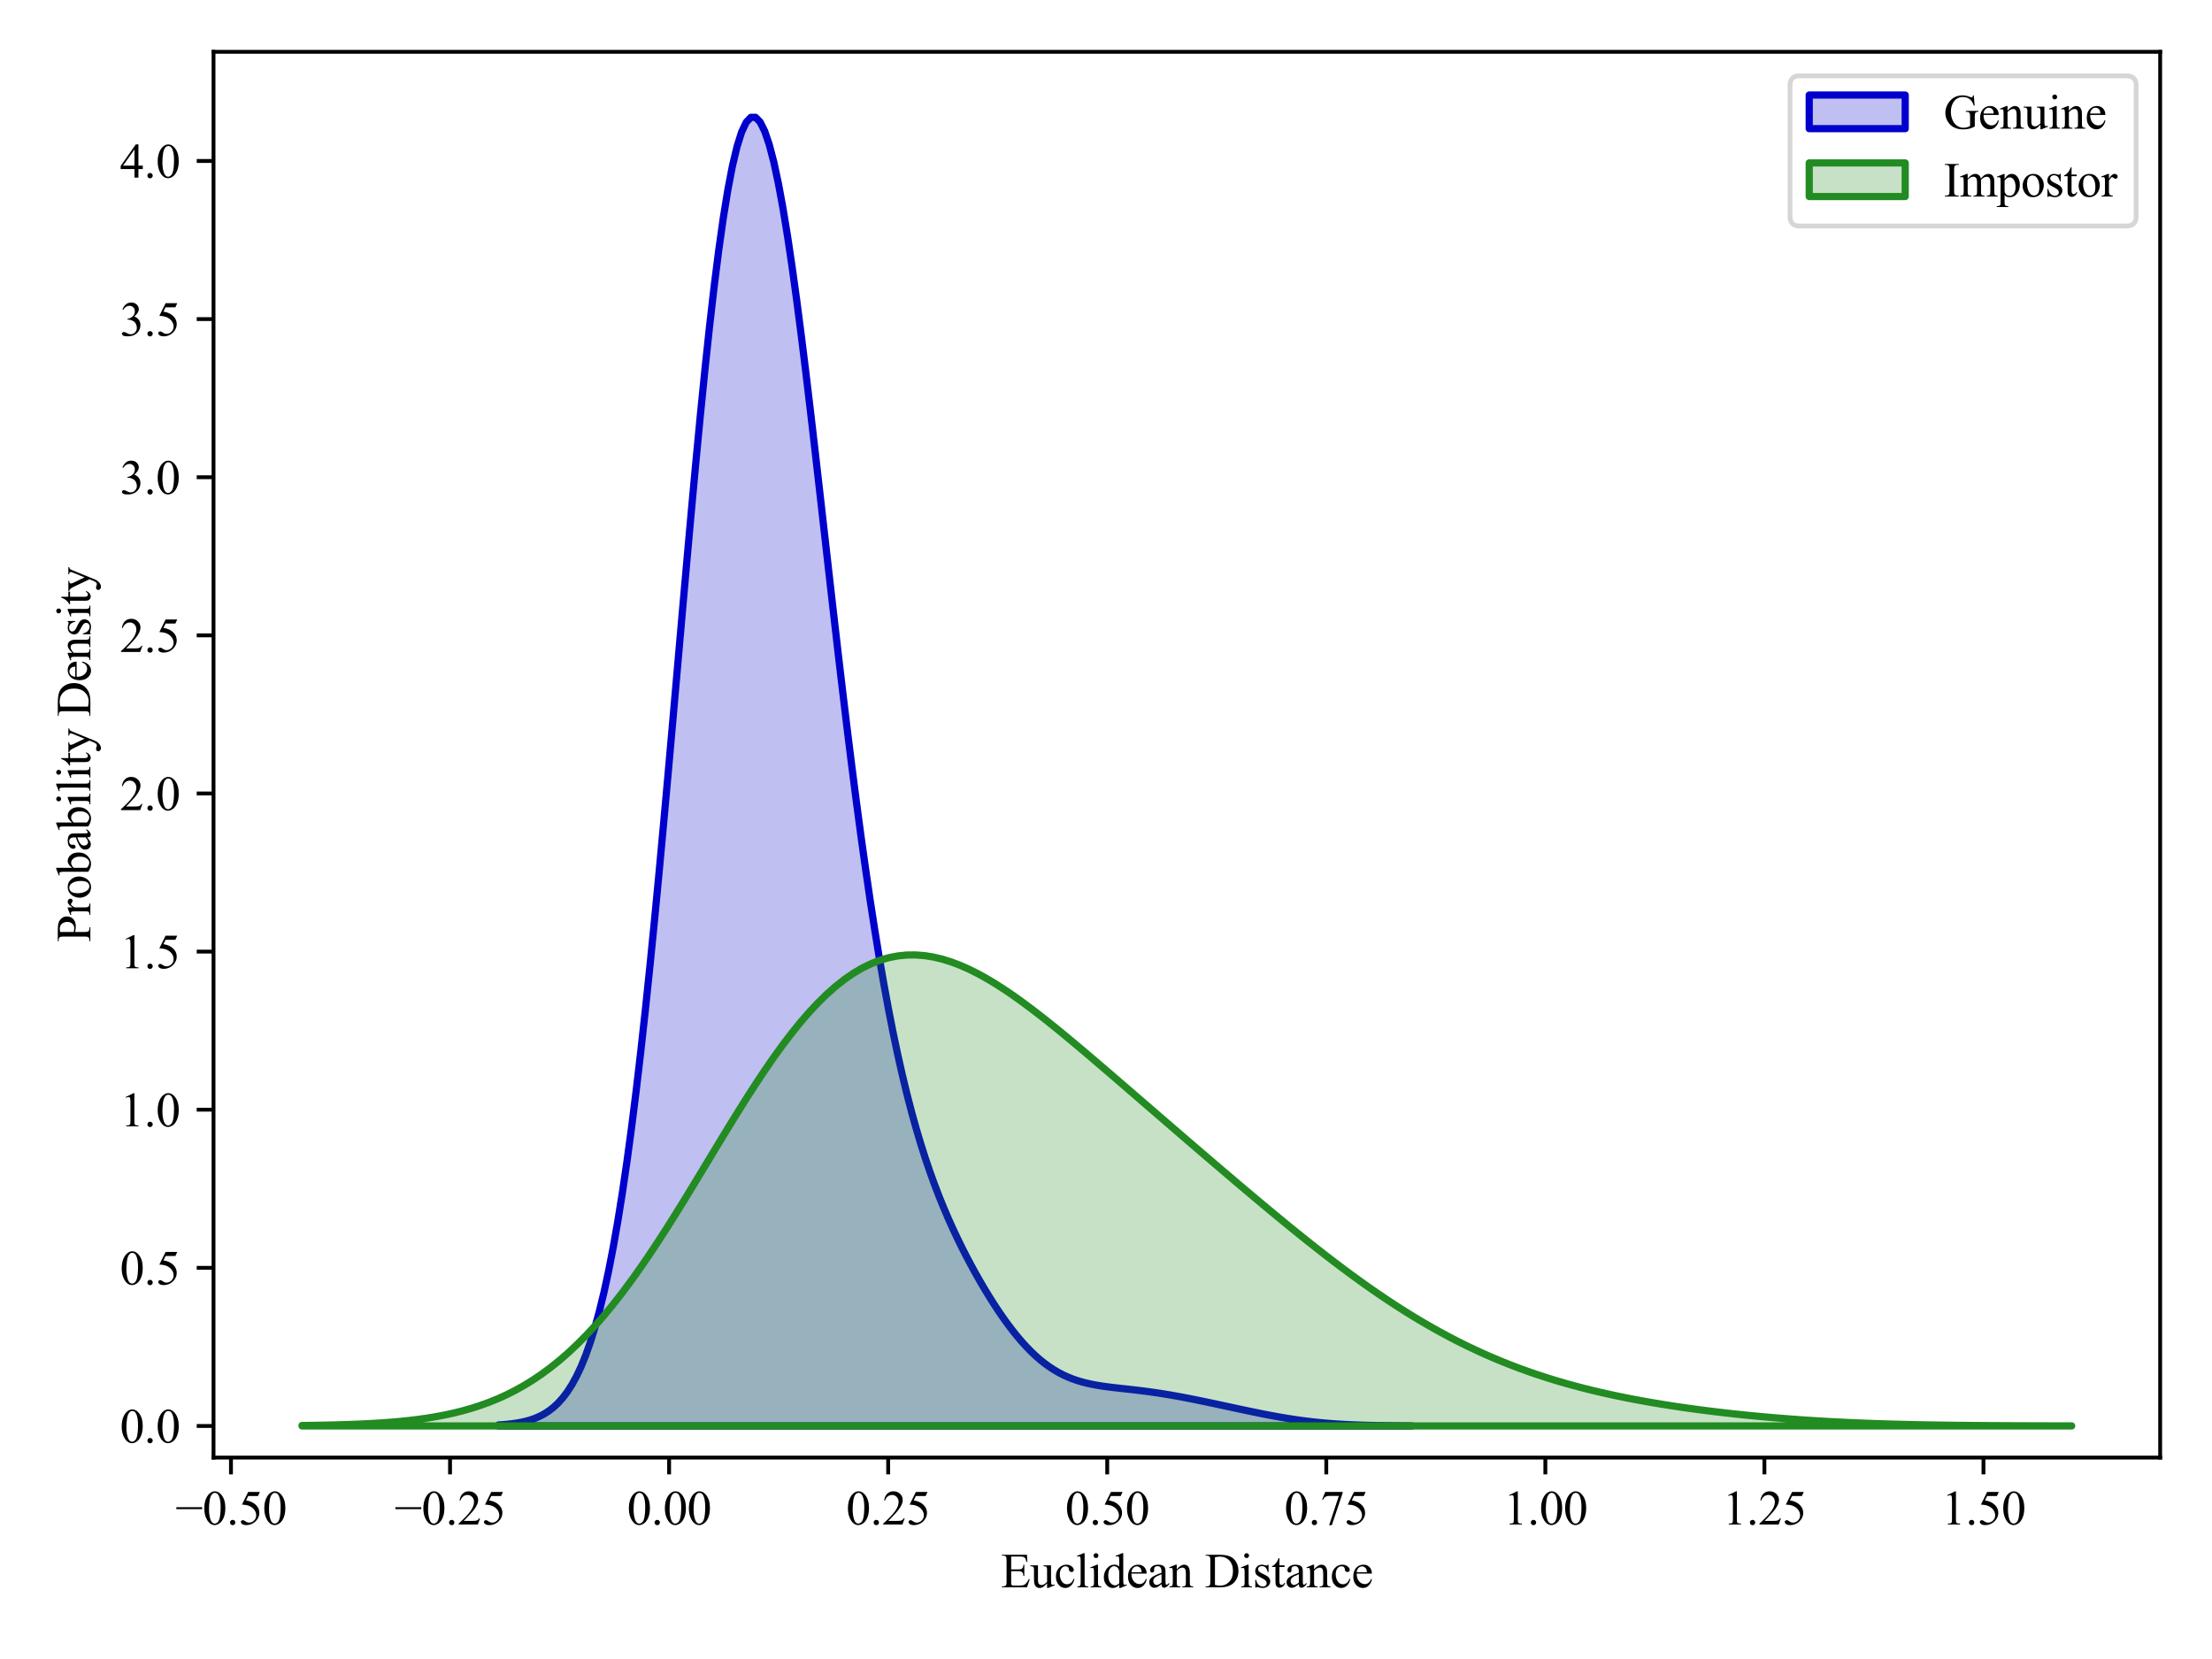 <?xml version="1.0" encoding="utf-8" standalone="no"?>
<!DOCTYPE svg PUBLIC "-//W3C//DTD SVG 1.1//EN"
  "http://www.w3.org/Graphics/SVG/1.1/DTD/svg11.dtd">
<svg xmlns:xlink="http://www.w3.org/1999/xlink" width="460.8pt" height="345.6pt" viewBox="0 0 460.8 345.6" xmlns="http://www.w3.org/2000/svg" version="1.1">
 <defs>
  <style type="text/css">*{stroke-linejoin: round; stroke-linecap: butt}</style>
 </defs>
 <g id="figure_1">
  <g id="patch_1">
   <path d="M 0 345.6 
L 460.8 345.6 
L 460.8 0 
L 0 0 
z
" style="fill: #ffffff"/>
  </g>
  <g id="axes_1">
   <g id="patch_2">
    <path d="M 44.48 303.64 
L 450 303.64 
L 450 10.8 
L 44.48 10.8 
z
" style="fill: #ffffff"/>
   </g>
   <g id="PolyCollection_1">
    <defs>
     <path id="m2ea283a949" d="M 103.835 -48.757 
L 103.835 -48.548 
L 104.791 -48.548 
L 105.747 -48.548 
L 106.703 -48.548 
L 107.659 -48.548 
L 108.615 -48.548 
L 109.571 -48.548 
L 110.527 -48.548 
L 111.484 -48.548 
L 112.44 -48.548 
L 113.396 -48.548 
L 114.352 -48.548 
L 115.308 -48.548 
L 116.264 -48.548 
L 117.22 -48.548 
L 118.176 -48.548 
L 119.132 -48.548 
L 120.088 -48.548 
L 121.044 -48.548 
L 122 -48.548 
L 122.956 -48.548 
L 123.912 -48.548 
L 124.868 -48.548 
L 125.824 -48.548 
L 126.78 -48.548 
L 127.736 -48.548 
L 128.692 -48.548 
L 129.648 -48.548 
L 130.604 -48.548 
L 131.56 -48.548 
L 132.516 -48.548 
L 133.472 -48.548 
L 134.428 -48.548 
L 135.384 -48.548 
L 136.34 -48.548 
L 137.296 -48.548 
L 138.253 -48.548 
L 139.209 -48.548 
L 140.165 -48.548 
L 141.121 -48.548 
L 142.077 -48.548 
L 143.033 -48.548 
L 143.989 -48.548 
L 144.945 -48.548 
L 145.901 -48.548 
L 146.857 -48.548 
L 147.813 -48.548 
L 148.769 -48.548 
L 149.725 -48.548 
L 150.681 -48.548 
L 151.637 -48.548 
L 152.593 -48.548 
L 153.549 -48.548 
L 154.505 -48.548 
L 155.461 -48.548 
L 156.417 -48.548 
L 157.373 -48.548 
L 158.329 -48.548 
L 159.285 -48.548 
L 160.241 -48.548 
L 161.197 -48.548 
L 162.153 -48.548 
L 163.109 -48.548 
L 164.066 -48.548 
L 165.022 -48.548 
L 165.978 -48.548 
L 166.934 -48.548 
L 167.89 -48.548 
L 168.846 -48.548 
L 169.802 -48.548 
L 170.758 -48.548 
L 171.714 -48.548 
L 172.67 -48.548 
L 173.626 -48.548 
L 174.582 -48.548 
L 175.538 -48.548 
L 176.494 -48.548 
L 177.45 -48.548 
L 178.406 -48.548 
L 179.362 -48.548 
L 180.318 -48.548 
L 181.274 -48.548 
L 182.23 -48.548 
L 183.186 -48.548 
L 184.142 -48.548 
L 185.098 -48.548 
L 186.054 -48.548 
L 187.01 -48.548 
L 187.966 -48.548 
L 188.922 -48.548 
L 189.878 -48.548 
L 190.835 -48.548 
L 191.791 -48.548 
L 192.747 -48.548 
L 193.703 -48.548 
L 194.659 -48.548 
L 195.615 -48.548 
L 196.571 -48.548 
L 197.527 -48.548 
L 198.483 -48.548 
L 199.439 -48.548 
L 200.395 -48.548 
L 201.351 -48.548 
L 202.307 -48.548 
L 203.263 -48.548 
L 204.219 -48.548 
L 205.175 -48.548 
L 206.131 -48.548 
L 207.087 -48.548 
L 208.043 -48.548 
L 208.999 -48.548 
L 209.955 -48.548 
L 210.911 -48.548 
L 211.867 -48.548 
L 212.823 -48.548 
L 213.779 -48.548 
L 214.735 -48.548 
L 215.691 -48.548 
L 216.648 -48.548 
L 217.604 -48.548 
L 218.56 -48.548 
L 219.516 -48.548 
L 220.472 -48.548 
L 221.428 -48.548 
L 222.384 -48.548 
L 223.34 -48.548 
L 224.296 -48.548 
L 225.252 -48.548 
L 226.208 -48.548 
L 227.164 -48.548 
L 228.12 -48.548 
L 229.076 -48.548 
L 230.032 -48.548 
L 230.988 -48.548 
L 231.944 -48.548 
L 232.9 -48.548 
L 233.856 -48.548 
L 234.812 -48.548 
L 235.768 -48.548 
L 236.724 -48.548 
L 237.68 -48.548 
L 238.636 -48.548 
L 239.592 -48.548 
L 240.548 -48.548 
L 241.504 -48.548 
L 242.46 -48.548 
L 243.417 -48.548 
L 244.373 -48.548 
L 245.329 -48.548 
L 246.285 -48.548 
L 247.241 -48.548 
L 248.197 -48.548 
L 249.153 -48.548 
L 250.109 -48.548 
L 251.065 -48.548 
L 252.021 -48.548 
L 252.977 -48.548 
L 253.933 -48.548 
L 254.889 -48.548 
L 255.845 -48.548 
L 256.801 -48.548 
L 257.757 -48.548 
L 258.713 -48.548 
L 259.669 -48.548 
L 260.625 -48.548 
L 261.581 -48.548 
L 262.537 -48.548 
L 263.493 -48.548 
L 264.449 -48.548 
L 265.405 -48.548 
L 266.361 -48.548 
L 267.317 -48.548 
L 268.273 -48.548 
L 269.23 -48.548 
L 270.186 -48.548 
L 271.142 -48.548 
L 272.098 -48.548 
L 273.054 -48.548 
L 274.01 -48.548 
L 274.966 -48.548 
L 275.922 -48.548 
L 276.878 -48.548 
L 277.834 -48.548 
L 278.79 -48.548 
L 279.746 -48.548 
L 280.702 -48.548 
L 281.658 -48.548 
L 282.614 -48.548 
L 283.57 -48.548 
L 284.526 -48.548 
L 285.482 -48.548 
L 286.438 -48.548 
L 287.394 -48.548 
L 288.35 -48.548 
L 289.306 -48.548 
L 290.262 -48.548 
L 291.218 -48.548 
L 292.174 -48.548 
L 293.13 -48.548 
L 294.086 -48.548 
L 294.086 -48.564 
L 294.086 -48.564 
L 293.13 -48.568 
L 292.174 -48.574 
L 291.218 -48.581 
L 290.262 -48.589 
L 289.306 -48.599 
L 288.35 -48.612 
L 287.394 -48.627 
L 286.438 -48.644 
L 285.482 -48.665 
L 284.526 -48.69 
L 283.57 -48.719 
L 282.614 -48.753 
L 281.658 -48.791 
L 280.702 -48.836 
L 279.746 -48.887 
L 278.79 -48.944 
L 277.834 -49.009 
L 276.878 -49.082 
L 275.922 -49.162 
L 274.966 -49.251 
L 274.01 -49.349 
L 273.054 -49.455 
L 272.098 -49.571 
L 271.142 -49.695 
L 270.186 -49.828 
L 269.23 -49.969 
L 268.273 -50.119 
L 267.317 -50.277 
L 266.361 -50.443 
L 265.405 -50.615 
L 264.449 -50.794 
L 263.493 -50.978 
L 262.537 -51.167 
L 261.581 -51.361 
L 260.625 -51.558 
L 259.669 -51.758 
L 258.713 -51.961 
L 257.757 -52.165 
L 256.801 -52.37 
L 255.845 -52.576 
L 254.889 -52.782 
L 253.933 -52.987 
L 252.977 -53.192 
L 252.021 -53.394 
L 251.065 -53.595 
L 250.109 -53.793 
L 249.153 -53.988 
L 248.197 -54.18 
L 247.241 -54.367 
L 246.285 -54.55 
L 245.329 -54.727 
L 244.373 -54.898 
L 243.417 -55.063 
L 242.46 -55.22 
L 241.504 -55.371 
L 240.548 -55.514 
L 239.592 -55.649 
L 238.636 -55.777 
L 237.68 -55.897 
L 236.724 -56.012 
L 235.768 -56.121 
L 234.812 -56.228 
L 233.856 -56.333 
L 232.9 -56.439 
L 231.944 -56.548 
L 230.988 -56.666 
L 230.032 -56.794 
L 229.076 -56.938 
L 228.12 -57.101 
L 227.164 -57.289 
L 226.208 -57.507 
L 225.252 -57.759 
L 224.296 -58.05 
L 223.34 -58.387 
L 222.384 -58.773 
L 221.428 -59.213 
L 220.472 -59.712 
L 219.516 -60.273 
L 218.56 -60.9 
L 217.604 -61.595 
L 216.648 -62.361 
L 215.691 -63.199 
L 214.735 -64.109 
L 213.779 -65.092 
L 212.823 -66.147 
L 211.867 -67.272 
L 210.911 -68.467 
L 209.955 -69.728 
L 208.999 -71.055 
L 208.043 -72.444 
L 207.087 -73.893 
L 206.131 -75.402 
L 205.175 -76.968 
L 204.219 -78.591 
L 203.263 -80.273 
L 202.307 -82.015 
L 201.351 -83.822 
L 200.395 -85.696 
L 199.439 -87.647 
L 198.483 -89.682 
L 197.527 -91.811 
L 196.571 -94.047 
L 195.615 -96.404 
L 194.659 -98.897 
L 193.703 -101.543 
L 192.747 -104.36 
L 191.791 -107.368 
L 190.835 -110.584 
L 189.878 -114.03 
L 188.922 -117.723 
L 187.966 -121.683 
L 187.01 -125.926 
L 186.054 -130.469 
L 185.098 -135.324 
L 184.142 -140.503 
L 183.186 -146.013 
L 182.23 -151.858 
L 181.274 -158.038 
L 180.318 -164.549 
L 179.362 -171.382 
L 178.406 -178.524 
L 177.45 -185.954 
L 176.494 -193.648 
L 175.538 -201.575 
L 174.582 -209.699 
L 173.626 -217.978 
L 172.67 -226.363 
L 171.714 -234.802 
L 170.758 -243.236 
L 169.802 -251.601 
L 168.846 -259.83 
L 167.89 -267.851 
L 166.934 -275.591 
L 165.978 -282.973 
L 165.022 -289.919 
L 164.066 -296.354 
L 163.109 -302.2 
L 162.153 -307.385 
L 161.197 -311.84 
L 160.241 -315.499 
L 159.285 -318.306 
L 158.329 -320.21 
L 157.373 -321.169 
L 156.417 -321.153 
L 155.461 -320.14 
L 154.505 -318.122 
L 153.549 -315.101 
L 152.593 -311.093 
L 151.637 -306.126 
L 150.681 -300.239 
L 149.725 -293.483 
L 148.769 -285.921 
L 147.813 -277.624 
L 146.857 -268.673 
L 145.901 -259.156 
L 144.945 -249.166 
L 143.989 -238.799 
L 143.033 -228.156 
L 142.077 -217.336 
L 141.121 -206.435 
L 140.165 -195.55 
L 139.209 -184.771 
L 138.253 -174.181 
L 137.296 -163.857 
L 136.34 -153.868 
L 135.384 -144.273 
L 134.428 -135.122 
L 133.472 -126.457 
L 132.516 -118.306 
L 131.56 -110.692 
L 130.604 -103.628 
L 129.648 -97.115 
L 128.692 -91.152 
L 127.736 -85.726 
L 126.78 -80.822 
L 125.824 -76.417 
L 124.868 -72.486 
L 123.912 -69 
L 122.956 -65.928 
L 122 -63.238 
L 121.044 -60.897 
L 120.088 -58.873 
L 119.132 -57.134 
L 118.176 -55.648 
L 117.22 -54.387 
L 116.264 -53.324 
L 115.308 -52.432 
L 114.352 -51.69 
L 113.396 -51.075 
L 112.44 -50.569 
L 111.484 -50.155 
L 110.527 -49.819 
L 109.571 -49.547 
L 108.615 -49.329 
L 107.659 -49.155 
L 106.703 -49.017 
L 105.747 -48.909 
L 104.791 -48.824 
L 103.835 -48.757 
z
" style="stroke: #0000cc; stroke-width: 1.5"/>
    </defs>
    <g clip-path="url(#p8ce466d71d)">
     <use xlink:href="#m2ea283a949" x="0" y="345.6" style="fill: #0000cc; fill-opacity: 0.25; stroke: #0000cc; stroke-width: 1.5"/>
    </g>
   </g>
   <g id="PolyCollection_2">
    <defs>
     <path id="m2c6814bc8b" d="M 62.913 -48.643 
L 62.913 -48.548 
L 64.765 -48.548 
L 66.618 -48.548 
L 68.47 -48.548 
L 70.323 -48.548 
L 72.175 -48.548 
L 74.028 -48.548 
L 75.88 -48.548 
L 77.733 -48.548 
L 79.586 -48.548 
L 81.438 -48.548 
L 83.291 -48.548 
L 85.143 -48.548 
L 86.996 -48.548 
L 88.848 -48.548 
L 90.701 -48.548 
L 92.553 -48.548 
L 94.406 -48.548 
L 96.258 -48.548 
L 98.111 -48.548 
L 99.963 -48.548 
L 101.816 -48.548 
L 103.669 -48.548 
L 105.521 -48.548 
L 107.374 -48.548 
L 109.226 -48.548 
L 111.079 -48.548 
L 112.931 -48.548 
L 114.784 -48.548 
L 116.636 -48.548 
L 118.489 -48.548 
L 120.341 -48.548 
L 122.194 -48.548 
L 124.046 -48.548 
L 125.899 -48.548 
L 127.751 -48.548 
L 129.604 -48.548 
L 131.457 -48.548 
L 133.309 -48.548 
L 135.162 -48.548 
L 137.014 -48.548 
L 138.867 -48.548 
L 140.719 -48.548 
L 142.572 -48.548 
L 144.424 -48.548 
L 146.277 -48.548 
L 148.129 -48.548 
L 149.982 -48.548 
L 151.834 -48.548 
L 153.687 -48.548 
L 155.539 -48.548 
L 157.392 -48.548 
L 159.245 -48.548 
L 161.097 -48.548 
L 162.95 -48.548 
L 164.802 -48.548 
L 166.655 -48.548 
L 168.507 -48.548 
L 170.36 -48.548 
L 172.212 -48.548 
L 174.065 -48.548 
L 175.917 -48.548 
L 177.77 -48.548 
L 179.622 -48.548 
L 181.475 -48.548 
L 183.328 -48.548 
L 185.18 -48.548 
L 187.033 -48.548 
L 188.885 -48.548 
L 190.738 -48.548 
L 192.59 -48.548 
L 194.443 -48.548 
L 196.295 -48.548 
L 198.148 -48.548 
L 200 -48.548 
L 201.853 -48.548 
L 203.705 -48.548 
L 205.558 -48.548 
L 207.41 -48.548 
L 209.263 -48.548 
L 211.116 -48.548 
L 212.968 -48.548 
L 214.821 -48.548 
L 216.673 -48.548 
L 218.526 -48.548 
L 220.378 -48.548 
L 222.231 -48.548 
L 224.083 -48.548 
L 225.936 -48.548 
L 227.788 -48.548 
L 229.641 -48.548 
L 231.493 -48.548 
L 233.346 -48.548 
L 235.199 -48.548 
L 237.051 -48.548 
L 238.904 -48.548 
L 240.756 -48.548 
L 242.609 -48.548 
L 244.461 -48.548 
L 246.314 -48.548 
L 248.166 -48.548 
L 250.019 -48.548 
L 251.871 -48.548 
L 253.724 -48.548 
L 255.576 -48.548 
L 257.429 -48.548 
L 259.281 -48.548 
L 261.134 -48.548 
L 262.987 -48.548 
L 264.839 -48.548 
L 266.692 -48.548 
L 268.544 -48.548 
L 270.397 -48.548 
L 272.249 -48.548 
L 274.102 -48.548 
L 275.954 -48.548 
L 277.807 -48.548 
L 279.659 -48.548 
L 281.512 -48.548 
L 283.364 -48.548 
L 285.217 -48.548 
L 287.07 -48.548 
L 288.922 -48.548 
L 290.775 -48.548 
L 292.627 -48.548 
L 294.48 -48.548 
L 296.332 -48.548 
L 298.185 -48.548 
L 300.037 -48.548 
L 301.89 -48.548 
L 303.742 -48.548 
L 305.595 -48.548 
L 307.447 -48.548 
L 309.3 -48.548 
L 311.152 -48.548 
L 313.005 -48.548 
L 314.858 -48.548 
L 316.71 -48.548 
L 318.563 -48.548 
L 320.415 -48.548 
L 322.268 -48.548 
L 324.12 -48.548 
L 325.973 -48.548 
L 327.825 -48.548 
L 329.678 -48.548 
L 331.53 -48.548 
L 333.383 -48.548 
L 335.235 -48.548 
L 337.088 -48.548 
L 338.941 -48.548 
L 340.793 -48.548 
L 342.646 -48.548 
L 344.498 -48.548 
L 346.351 -48.548 
L 348.203 -48.548 
L 350.056 -48.548 
L 351.908 -48.548 
L 353.761 -48.548 
L 355.613 -48.548 
L 357.466 -48.548 
L 359.318 -48.548 
L 361.171 -48.548 
L 363.023 -48.548 
L 364.876 -48.548 
L 366.729 -48.548 
L 368.581 -48.548 
L 370.434 -48.548 
L 372.286 -48.548 
L 374.139 -48.548 
L 375.991 -48.548 
L 377.844 -48.548 
L 379.696 -48.548 
L 381.549 -48.548 
L 383.401 -48.548 
L 385.254 -48.548 
L 387.106 -48.548 
L 388.959 -48.548 
L 390.811 -48.548 
L 392.664 -48.548 
L 394.517 -48.548 
L 396.369 -48.548 
L 398.222 -48.548 
L 400.074 -48.548 
L 401.927 -48.548 
L 403.779 -48.548 
L 405.632 -48.548 
L 407.484 -48.548 
L 409.337 -48.548 
L 411.189 -48.548 
L 413.042 -48.548 
L 414.894 -48.548 
L 416.747 -48.548 
L 418.6 -48.548 
L 420.452 -48.548 
L 422.305 -48.548 
L 424.157 -48.548 
L 426.01 -48.548 
L 427.862 -48.548 
L 429.715 -48.548 
L 431.567 -48.548 
L 431.567 -48.559 
L 431.567 -48.559 
L 429.715 -48.561 
L 427.862 -48.565 
L 426.01 -48.569 
L 424.157 -48.573 
L 422.305 -48.579 
L 420.452 -48.586 
L 418.6 -48.594 
L 416.747 -48.603 
L 414.894 -48.614 
L 413.042 -48.627 
L 411.189 -48.642 
L 409.337 -48.66 
L 407.484 -48.68 
L 405.632 -48.703 
L 403.779 -48.73 
L 401.927 -48.761 
L 400.074 -48.795 
L 398.222 -48.834 
L 396.369 -48.878 
L 394.517 -48.926 
L 392.664 -48.981 
L 390.811 -49.041 
L 388.959 -49.108 
L 387.106 -49.181 
L 385.254 -49.262 
L 383.401 -49.35 
L 381.549 -49.445 
L 379.696 -49.548 
L 377.844 -49.66 
L 375.991 -49.78 
L 374.139 -49.909 
L 372.286 -50.047 
L 370.434 -50.193 
L 368.581 -50.35 
L 366.729 -50.515 
L 364.876 -50.691 
L 363.023 -50.876 
L 361.171 -51.071 
L 359.318 -51.277 
L 357.466 -51.494 
L 355.613 -51.722 
L 353.761 -51.962 
L 351.908 -52.213 
L 350.056 -52.478 
L 348.203 -52.755 
L 346.351 -53.047 
L 344.498 -53.354 
L 342.646 -53.676 
L 340.793 -54.015 
L 338.941 -54.372 
L 337.088 -54.748 
L 335.235 -55.144 
L 333.383 -55.561 
L 331.53 -56.001 
L 329.678 -56.465 
L 327.825 -56.954 
L 325.973 -57.469 
L 324.12 -58.012 
L 322.268 -58.584 
L 320.415 -59.187 
L 318.563 -59.821 
L 316.71 -60.487 
L 314.858 -61.188 
L 313.005 -61.923 
L 311.152 -62.693 
L 309.3 -63.5 
L 307.447 -64.344 
L 305.595 -65.226 
L 303.742 -66.145 
L 301.89 -67.103 
L 300.037 -68.098 
L 298.185 -69.132 
L 296.332 -70.204 
L 294.48 -71.313 
L 292.627 -72.459 
L 290.775 -73.641 
L 288.922 -74.858 
L 287.07 -76.109 
L 285.217 -77.393 
L 283.364 -78.708 
L 281.512 -80.053 
L 279.659 -81.426 
L 277.807 -82.825 
L 275.954 -84.249 
L 274.102 -85.696 
L 272.249 -87.163 
L 270.397 -88.649 
L 268.544 -90.151 
L 266.692 -91.669 
L 264.839 -93.2 
L 262.987 -94.742 
L 261.134 -96.294 
L 259.281 -97.855 
L 257.429 -99.423 
L 255.576 -100.997 
L 253.724 -102.577 
L 251.871 -104.161 
L 250.019 -105.748 
L 248.166 -107.34 
L 246.314 -108.934 
L 244.461 -110.53 
L 242.609 -112.128 
L 240.756 -113.728 
L 238.904 -115.33 
L 237.051 -116.931 
L 235.199 -118.532 
L 233.346 -120.132 
L 231.493 -121.728 
L 229.641 -123.319 
L 227.788 -124.903 
L 225.936 -126.477 
L 224.083 -128.038 
L 222.231 -129.581 
L 220.378 -131.103 
L 218.526 -132.597 
L 216.673 -134.059 
L 214.821 -135.482 
L 212.968 -136.858 
L 211.116 -138.182 
L 209.263 -139.443 
L 207.41 -140.635 
L 205.558 -141.747 
L 203.705 -142.771 
L 201.853 -143.697 
L 200 -144.516 
L 198.148 -145.218 
L 196.295 -145.793 
L 194.443 -146.233 
L 192.59 -146.528 
L 190.738 -146.67 
L 188.885 -146.651 
L 187.033 -146.465 
L 185.18 -146.105 
L 183.328 -145.567 
L 181.475 -144.847 
L 179.622 -143.942 
L 177.77 -142.851 
L 175.917 -141.574 
L 174.065 -140.114 
L 172.212 -138.473 
L 170.36 -136.656 
L 168.507 -134.67 
L 166.655 -132.522 
L 164.802 -130.222 
L 162.95 -127.781 
L 161.097 -125.211 
L 159.245 -122.524 
L 157.392 -119.735 
L 155.539 -116.859 
L 153.687 -113.911 
L 151.834 -110.909 
L 149.982 -107.867 
L 148.129 -104.803 
L 146.277 -101.734 
L 144.424 -98.674 
L 142.572 -95.641 
L 140.719 -92.649 
L 138.867 -89.712 
L 137.014 -86.844 
L 135.162 -84.055 
L 133.309 -81.358 
L 131.457 -78.761 
L 129.604 -76.273 
L 127.751 -73.9 
L 125.899 -71.648 
L 124.046 -69.52 
L 122.194 -67.519 
L 120.341 -65.646 
L 118.489 -63.901 
L 116.636 -62.282 
L 114.784 -60.788 
L 112.931 -59.415 
L 111.079 -58.159 
L 109.226 -57.016 
L 107.374 -55.979 
L 105.521 -55.044 
L 103.669 -54.204 
L 101.816 -53.454 
L 99.963 -52.786 
L 98.111 -52.194 
L 96.258 -51.672 
L 94.406 -51.214 
L 92.553 -50.814 
L 90.701 -50.466 
L 88.848 -50.165 
L 86.996 -49.906 
L 85.143 -49.683 
L 83.291 -49.493 
L 81.438 -49.332 
L 79.586 -49.195 
L 77.733 -49.08 
L 75.88 -48.983 
L 74.028 -48.903 
L 72.175 -48.836 
L 70.323 -48.781 
L 68.47 -48.735 
L 66.618 -48.698 
L 64.765 -48.668 
L 62.913 -48.643 
z
" style="stroke: #228b22; stroke-width: 1.5"/>
    </defs>
    <g clip-path="url(#p8ce466d71d)">
     <use xlink:href="#m2c6814bc8b" x="0" y="345.6" style="fill: #228b22; fill-opacity: 0.25; stroke: #228b22; stroke-width: 1.5"/>
    </g>
   </g>
   <g id="matplotlib.axis_1">
    <g id="xtick_1">
     <g id="line2d_1">
      <defs>
       <path id="m933be2ee66" d="M 0 0 
L 0 3.5 
" style="stroke: #000000; stroke-width: 0.8"/>
      </defs>
      <g>
       <use xlink:href="#m933be2ee66" x="48.117" y="303.64" style="stroke: #000000; stroke-width: 0.8"/>
      </g>
     </g>
     <g id="text_1">
      <!-- −0.50 -->
      <g transform="translate(36.548 317.584) scale(0.1 -0.1)">
       <defs>
        <path id="TimesNewRomanPSMT-2212" d="M 3484 2000 
L 116 2000 
L 116 2256 
L 3484 2256 
L 3484 2000 
z
" transform="scale(0.016)"/>
        <path id="TimesNewRomanPSMT-30" d="M 231 2094 
Q 231 2819 450 3342 
Q 669 3866 1031 4122 
Q 1313 4325 1613 4325 
Q 2100 4325 2488 3828 
Q 2972 3213 2972 2159 
Q 2972 1422 2759 906 
Q 2547 391 2217 158 
Q 1888 -75 1581 -75 
Q 975 -75 572 641 
Q 231 1244 231 2094 
z
M 844 2016 
Q 844 1141 1059 588 
Q 1238 122 1591 122 
Q 1759 122 1940 273 
Q 2122 425 2216 781 
Q 2359 1319 2359 2297 
Q 2359 3022 2209 3506 
Q 2097 3866 1919 4016 
Q 1791 4119 1609 4119 
Q 1397 4119 1231 3928 
Q 1006 3669 925 3112 
Q 844 2556 844 2016 
z
" transform="scale(0.016)"/>
        <path id="TimesNewRomanPSMT-2e" d="M 800 606 
Q 947 606 1047 504 
Q 1147 403 1147 259 
Q 1147 116 1045 14 
Q 944 -88 800 -88 
Q 656 -88 554 14 
Q 453 116 453 259 
Q 453 406 554 506 
Q 656 606 800 606 
z
" transform="scale(0.016)"/>
        <path id="TimesNewRomanPSMT-35" d="M 2778 4238 
L 2534 3706 
L 1259 3706 
L 981 3138 
Q 1809 3016 2294 2522 
Q 2709 2097 2709 1522 
Q 2709 1188 2573 903 
Q 2438 619 2231 419 
Q 2025 219 1772 97 
Q 1413 -75 1034 -75 
Q 653 -75 479 54 
Q 306 184 306 341 
Q 306 428 378 495 
Q 450 563 559 563 
Q 641 563 702 538 
Q 763 513 909 409 
Q 1144 247 1384 247 
Q 1750 247 2026 523 
Q 2303 800 2303 1197 
Q 2303 1581 2056 1914 
Q 1809 2247 1375 2428 
Q 1034 2569 447 2591 
L 1259 4238 
L 2778 4238 
z
" transform="scale(0.016)"/>
       </defs>
       <use xlink:href="#TimesNewRomanPSMT-2212"/>
       <use xlink:href="#TimesNewRomanPSMT-30" x="56.396"/>
       <use xlink:href="#TimesNewRomanPSMT-2e" x="106.396"/>
       <use xlink:href="#TimesNewRomanPSMT-35" x="131.396"/>
       <use xlink:href="#TimesNewRomanPSMT-30" x="181.396"/>
      </g>
     </g>
    </g>
    <g id="xtick_2">
     <g id="line2d_2">
      <g>
       <use xlink:href="#m933be2ee66" x="93.752" y="303.64" style="stroke: #000000; stroke-width: 0.8"/>
      </g>
     </g>
     <g id="text_2">
      <!-- −0.25 -->
      <g transform="translate(82.182 317.584) scale(0.1 -0.1)">
       <defs>
        <path id="TimesNewRomanPSMT-32" d="M 2934 816 
L 2638 0 
L 138 0 
L 138 116 
Q 1241 1122 1691 1759 
Q 2141 2397 2141 2925 
Q 2141 3328 1894 3587 
Q 1647 3847 1303 3847 
Q 991 3847 742 3664 
Q 494 3481 375 3128 
L 259 3128 
Q 338 3706 661 4015 
Q 984 4325 1469 4325 
Q 1984 4325 2329 3994 
Q 2675 3663 2675 3213 
Q 2675 2891 2525 2569 
Q 2294 2063 1775 1497 
Q 997 647 803 472 
L 1909 472 
Q 2247 472 2383 497 
Q 2519 522 2628 598 
Q 2738 675 2819 816 
L 2934 816 
z
" transform="scale(0.016)"/>
       </defs>
       <use xlink:href="#TimesNewRomanPSMT-2212"/>
       <use xlink:href="#TimesNewRomanPSMT-30" x="56.396"/>
       <use xlink:href="#TimesNewRomanPSMT-2e" x="106.396"/>
       <use xlink:href="#TimesNewRomanPSMT-32" x="131.396"/>
       <use xlink:href="#TimesNewRomanPSMT-35" x="181.396"/>
      </g>
     </g>
    </g>
    <g id="xtick_3">
     <g id="line2d_3">
      <g>
       <use xlink:href="#m933be2ee66" x="139.386" y="303.64" style="stroke: #000000; stroke-width: 0.8"/>
      </g>
     </g>
     <g id="text_3">
      <!-- 0.00 -->
      <g transform="translate(130.636 317.584) scale(0.1 -0.1)">
       <use xlink:href="#TimesNewRomanPSMT-30"/>
       <use xlink:href="#TimesNewRomanPSMT-2e" x="50"/>
       <use xlink:href="#TimesNewRomanPSMT-30" x="75"/>
       <use xlink:href="#TimesNewRomanPSMT-30" x="125"/>
      </g>
     </g>
    </g>
    <g id="xtick_4">
     <g id="line2d_4">
      <g>
       <use xlink:href="#m933be2ee66" x="185.021" y="303.64" style="stroke: #000000; stroke-width: 0.8"/>
      </g>
     </g>
     <g id="text_4">
      <!-- 0.25 -->
      <g transform="translate(176.271 317.584) scale(0.1 -0.1)">
       <use xlink:href="#TimesNewRomanPSMT-30"/>
       <use xlink:href="#TimesNewRomanPSMT-2e" x="50"/>
       <use xlink:href="#TimesNewRomanPSMT-32" x="75"/>
       <use xlink:href="#TimesNewRomanPSMT-35" x="125"/>
      </g>
     </g>
    </g>
    <g id="xtick_5">
     <g id="line2d_5">
      <g>
       <use xlink:href="#m933be2ee66" x="230.655" y="303.64" style="stroke: #000000; stroke-width: 0.8"/>
      </g>
     </g>
     <g id="text_5">
      <!-- 0.50 -->
      <g transform="translate(221.905 317.584) scale(0.1 -0.1)">
       <use xlink:href="#TimesNewRomanPSMT-30"/>
       <use xlink:href="#TimesNewRomanPSMT-2e" x="50"/>
       <use xlink:href="#TimesNewRomanPSMT-35" x="75"/>
       <use xlink:href="#TimesNewRomanPSMT-30" x="125"/>
      </g>
     </g>
    </g>
    <g id="xtick_6">
     <g id="line2d_6">
      <g>
       <use xlink:href="#m933be2ee66" x="276.289" y="303.64" style="stroke: #000000; stroke-width: 0.8"/>
      </g>
     </g>
     <g id="text_6">
      <!-- 0.75 -->
      <g transform="translate(267.539 317.584) scale(0.1 -0.1)">
       <defs>
        <path id="TimesNewRomanPSMT-37" d="M 644 4238 
L 2916 4238 
L 2916 4119 
L 1503 -88 
L 1153 -88 
L 2419 3728 
L 1253 3728 
Q 900 3728 750 3644 
Q 488 3500 328 3200 
L 238 3234 
L 644 4238 
z
" transform="scale(0.016)"/>
       </defs>
       <use xlink:href="#TimesNewRomanPSMT-30"/>
       <use xlink:href="#TimesNewRomanPSMT-2e" x="50"/>
       <use xlink:href="#TimesNewRomanPSMT-37" x="75"/>
       <use xlink:href="#TimesNewRomanPSMT-35" x="125"/>
      </g>
     </g>
    </g>
    <g id="xtick_7">
     <g id="line2d_7">
      <g>
       <use xlink:href="#m933be2ee66" x="321.924" y="303.64" style="stroke: #000000; stroke-width: 0.8"/>
      </g>
     </g>
     <g id="text_7">
      <!-- 1.00 -->
      <g transform="translate(313.174 317.584) scale(0.1 -0.1)">
       <defs>
        <path id="TimesNewRomanPSMT-31" d="M 750 3822 
L 1781 4325 
L 1884 4325 
L 1884 747 
Q 1884 391 1914 303 
Q 1944 216 2037 169 
Q 2131 122 2419 116 
L 2419 0 
L 825 0 
L 825 116 
Q 1125 122 1212 167 
Q 1300 213 1334 289 
Q 1369 366 1369 747 
L 1369 3034 
Q 1369 3497 1338 3628 
Q 1316 3728 1258 3775 
Q 1200 3822 1119 3822 
Q 1003 3822 797 3725 
L 750 3822 
z
" transform="scale(0.016)"/>
       </defs>
       <use xlink:href="#TimesNewRomanPSMT-31"/>
       <use xlink:href="#TimesNewRomanPSMT-2e" x="50"/>
       <use xlink:href="#TimesNewRomanPSMT-30" x="75"/>
       <use xlink:href="#TimesNewRomanPSMT-30" x="125"/>
      </g>
     </g>
    </g>
    <g id="xtick_8">
     <g id="line2d_8">
      <g>
       <use xlink:href="#m933be2ee66" x="367.558" y="303.64" style="stroke: #000000; stroke-width: 0.8"/>
      </g>
     </g>
     <g id="text_8">
      <!-- 1.25 -->
      <g transform="translate(358.808 317.584) scale(0.1 -0.1)">
       <use xlink:href="#TimesNewRomanPSMT-31"/>
       <use xlink:href="#TimesNewRomanPSMT-2e" x="50"/>
       <use xlink:href="#TimesNewRomanPSMT-32" x="75"/>
       <use xlink:href="#TimesNewRomanPSMT-35" x="125"/>
      </g>
     </g>
    </g>
    <g id="xtick_9">
     <g id="line2d_9">
      <g>
       <use xlink:href="#m933be2ee66" x="413.193" y="303.64" style="stroke: #000000; stroke-width: 0.8"/>
      </g>
     </g>
     <g id="text_9">
      <!-- 1.50 -->
      <g transform="translate(404.443 317.584) scale(0.1 -0.1)">
       <use xlink:href="#TimesNewRomanPSMT-31"/>
       <use xlink:href="#TimesNewRomanPSMT-2e" x="50"/>
       <use xlink:href="#TimesNewRomanPSMT-35" x="75"/>
       <use xlink:href="#TimesNewRomanPSMT-30" x="125"/>
      </g>
     </g>
    </g>
    <g id="text_10">
     <!-- Euclidean Distance -->
     <g transform="translate(208.506 330.667) scale(0.1 -0.1)">
      <defs>
       <path id="TimesNewRomanPSMT-45" d="M 1338 4006 
L 1338 2331 
L 2269 2331 
Q 2631 2331 2753 2441 
Q 2916 2584 2934 2947 
L 3050 2947 
L 3050 1472 
L 2934 1472 
Q 2891 1781 2847 1869 
Q 2791 1978 2662 2040 
Q 2534 2103 2269 2103 
L 1338 2103 
L 1338 706 
Q 1338 425 1363 364 
Q 1388 303 1450 267 
Q 1513 231 1688 231 
L 2406 231 
Q 2766 231 2928 281 
Q 3091 331 3241 478 
Q 3434 672 3638 1063 
L 3763 1063 
L 3397 0 
L 131 0 
L 131 116 
L 281 116 
Q 431 116 566 188 
Q 666 238 702 338 
Q 738 438 738 747 
L 738 3500 
Q 738 3903 656 3997 
Q 544 4122 281 4122 
L 131 4122 
L 131 4238 
L 3397 4238 
L 3444 3309 
L 3322 3309 
Q 3256 3644 3176 3769 
Q 3097 3894 2941 3959 
Q 2816 4006 2500 4006 
L 1338 4006 
z
" transform="scale(0.016)"/>
       <path id="TimesNewRomanPSMT-75" d="M 2709 2863 
L 2709 1128 
Q 2709 631 2732 520 
Q 2756 409 2807 365 
Q 2859 322 2928 322 
Q 3025 322 3147 375 
L 3191 266 
L 2334 -88 
L 2194 -88 
L 2194 519 
Q 1825 119 1631 15 
Q 1438 -88 1222 -88 
Q 981 -88 804 51 
Q 628 191 559 409 
Q 491 628 491 1028 
L 491 2306 
Q 491 2509 447 2587 
Q 403 2666 317 2708 
Q 231 2750 6 2747 
L 6 2863 
L 1009 2863 
L 1009 947 
Q 1009 547 1148 422 
Q 1288 297 1484 297 
Q 1619 297 1789 381 
Q 1959 466 2194 703 
L 2194 2325 
Q 2194 2569 2105 2655 
Q 2016 2741 1734 2747 
L 1734 2863 
L 2709 2863 
z
" transform="scale(0.016)"/>
       <path id="TimesNewRomanPSMT-63" d="M 2631 1088 
Q 2516 522 2178 217 
Q 1841 -88 1431 -88 
Q 944 -88 581 321 
Q 219 731 219 1428 
Q 219 2103 620 2525 
Q 1022 2947 1584 2947 
Q 2006 2947 2278 2723 
Q 2550 2500 2550 2259 
Q 2550 2141 2473 2067 
Q 2397 1994 2259 1994 
Q 2075 1994 1981 2113 
Q 1928 2178 1911 2362 
Q 1894 2547 1784 2644 
Q 1675 2738 1481 2738 
Q 1169 2738 978 2506 
Q 725 2200 725 1697 
Q 725 1184 976 792 
Q 1228 400 1656 400 
Q 1963 400 2206 609 
Q 2378 753 2541 1131 
L 2631 1088 
z
" transform="scale(0.016)"/>
       <path id="TimesNewRomanPSMT-6c" d="M 1184 4444 
L 1184 647 
Q 1184 378 1223 290 
Q 1263 203 1344 158 
Q 1425 113 1647 113 
L 1647 0 
L 244 0 
L 244 113 
Q 441 113 512 153 
Q 584 194 625 287 
Q 666 381 666 647 
L 666 3247 
Q 666 3731 644 3842 
Q 622 3953 573 3993 
Q 525 4034 450 4034 
Q 369 4034 244 3984 
L 191 4094 
L 1044 4444 
L 1184 4444 
z
" transform="scale(0.016)"/>
       <path id="TimesNewRomanPSMT-69" d="M 928 4444 
Q 1059 4444 1151 4351 
Q 1244 4259 1244 4128 
Q 1244 3997 1151 3903 
Q 1059 3809 928 3809 
Q 797 3809 703 3903 
Q 609 3997 609 4128 
Q 609 4259 701 4351 
Q 794 4444 928 4444 
z
M 1188 2947 
L 1188 647 
Q 1188 378 1227 289 
Q 1266 200 1342 156 
Q 1419 113 1622 113 
L 1622 0 
L 231 0 
L 231 113 
Q 441 113 512 153 
Q 584 194 626 287 
Q 669 381 669 647 
L 669 1750 
Q 669 2216 641 2353 
Q 619 2453 572 2492 
Q 525 2531 444 2531 
Q 356 2531 231 2484 
L 188 2597 
L 1050 2947 
L 1188 2947 
z
" transform="scale(0.016)"/>
       <path id="TimesNewRomanPSMT-64" d="M 2222 322 
Q 2013 103 1813 7 
Q 1613 -88 1381 -88 
Q 913 -88 563 304 
Q 213 697 213 1313 
Q 213 1928 600 2439 
Q 988 2950 1597 2950 
Q 1975 2950 2222 2709 
L 2222 3238 
Q 2222 3728 2198 3840 
Q 2175 3953 2125 3993 
Q 2075 4034 2000 4034 
Q 1919 4034 1784 3984 
L 1744 4094 
L 2597 4444 
L 2738 4444 
L 2738 1134 
Q 2738 631 2761 520 
Q 2784 409 2836 365 
Q 2888 322 2956 322 
Q 3041 322 3181 375 
L 3216 266 
L 2366 -88 
L 2222 -88 
L 2222 322 
z
M 2222 541 
L 2222 2016 
Q 2203 2228 2109 2403 
Q 2016 2578 1861 2667 
Q 1706 2756 1559 2756 
Q 1284 2756 1069 2509 
Q 784 2184 784 1559 
Q 784 928 1059 592 
Q 1334 256 1672 256 
Q 1956 256 2222 541 
z
" transform="scale(0.016)"/>
       <path id="TimesNewRomanPSMT-65" d="M 681 1784 
Q 678 1147 991 784 
Q 1303 422 1725 422 
Q 2006 422 2214 576 
Q 2422 731 2563 1106 
L 2659 1044 
Q 2594 616 2278 264 
Q 1963 -88 1488 -88 
Q 972 -88 605 314 
Q 238 716 238 1394 
Q 238 2128 614 2539 
Q 991 2950 1559 2950 
Q 2041 2950 2350 2633 
Q 2659 2316 2659 1784 
L 681 1784 
z
M 681 1966 
L 2006 1966 
Q 1991 2241 1941 2353 
Q 1863 2528 1708 2628 
Q 1553 2728 1384 2728 
Q 1125 2728 920 2526 
Q 716 2325 681 1966 
z
" transform="scale(0.016)"/>
       <path id="TimesNewRomanPSMT-61" d="M 1822 413 
Q 1381 72 1269 19 
Q 1100 -59 909 -59 
Q 613 -59 420 144 
Q 228 347 228 678 
Q 228 888 322 1041 
Q 450 1253 767 1440 
Q 1084 1628 1822 1897 
L 1822 2009 
Q 1822 2438 1686 2597 
Q 1550 2756 1291 2756 
Q 1094 2756 978 2650 
Q 859 2544 859 2406 
L 866 2225 
Q 866 2081 792 2003 
Q 719 1925 600 1925 
Q 484 1925 411 2006 
Q 338 2088 338 2228 
Q 338 2497 613 2722 
Q 888 2947 1384 2947 
Q 1766 2947 2009 2819 
Q 2194 2722 2281 2516 
Q 2338 2381 2338 1966 
L 2338 994 
Q 2338 584 2353 492 
Q 2369 400 2405 369 
Q 2441 338 2488 338 
Q 2538 338 2575 359 
Q 2641 400 2828 588 
L 2828 413 
Q 2478 -56 2159 -56 
Q 2006 -56 1915 50 
Q 1825 156 1822 413 
z
M 1822 616 
L 1822 1706 
Q 1350 1519 1213 1441 
Q 966 1303 859 1153 
Q 753 1003 753 825 
Q 753 600 887 451 
Q 1022 303 1197 303 
Q 1434 303 1822 616 
z
" transform="scale(0.016)"/>
       <path id="TimesNewRomanPSMT-6e" d="M 1034 2341 
Q 1538 2947 1994 2947 
Q 2228 2947 2397 2830 
Q 2566 2713 2666 2444 
Q 2734 2256 2734 1869 
L 2734 647 
Q 2734 375 2778 278 
Q 2813 200 2889 156 
Q 2966 113 3172 113 
L 3172 0 
L 1756 0 
L 1756 113 
L 1816 113 
Q 2016 113 2095 173 
Q 2175 234 2206 353 
Q 2219 400 2219 647 
L 2219 1819 
Q 2219 2209 2117 2386 
Q 2016 2563 1775 2563 
Q 1403 2563 1034 2156 
L 1034 647 
Q 1034 356 1069 288 
Q 1113 197 1189 155 
Q 1266 113 1500 113 
L 1500 0 
L 84 0 
L 84 113 
L 147 113 
Q 366 113 442 223 
Q 519 334 519 647 
L 519 1709 
Q 519 2225 495 2337 
Q 472 2450 423 2490 
Q 375 2531 294 2531 
Q 206 2531 84 2484 
L 38 2597 
L 900 2947 
L 1034 2947 
L 1034 2341 
z
" transform="scale(0.016)"/>
       <path id="TimesNewRomanPSMT-20" transform="scale(0.016)"/>
       <path id="TimesNewRomanPSMT-44" d="M 109 0 
L 109 116 
L 269 116 
Q 538 116 650 288 
Q 719 391 719 750 
L 719 3488 
Q 719 3884 631 3984 
Q 509 4122 269 4122 
L 109 4122 
L 109 4238 
L 1834 4238 
Q 2784 4238 3279 4022 
Q 3775 3806 4076 3303 
Q 4378 2800 4378 2141 
Q 4378 1256 3841 663 
Q 3238 0 2003 0 
L 109 0 
z
M 1319 306 
Q 1716 219 1984 219 
Q 2709 219 3187 728 
Q 3666 1238 3666 2109 
Q 3666 2988 3187 3494 
Q 2709 4000 1959 4000 
Q 1678 4000 1319 3909 
L 1319 306 
z
" transform="scale(0.016)"/>
       <path id="TimesNewRomanPSMT-73" d="M 2050 2947 
L 2050 1972 
L 1947 1972 
Q 1828 2431 1642 2597 
Q 1456 2763 1169 2763 
Q 950 2763 815 2647 
Q 681 2531 681 2391 
Q 681 2216 781 2091 
Q 878 1963 1175 1819 
L 1631 1597 
Q 2266 1288 2266 781 
Q 2266 391 1970 151 
Q 1675 -88 1309 -88 
Q 1047 -88 709 6 
Q 606 38 541 38 
Q 469 38 428 -44 
L 325 -44 
L 325 978 
L 428 978 
Q 516 541 762 319 
Q 1009 97 1316 97 
Q 1531 97 1667 223 
Q 1803 350 1803 528 
Q 1803 744 1651 891 
Q 1500 1038 1047 1263 
Q 594 1488 453 1669 
Q 313 1847 313 2119 
Q 313 2472 555 2709 
Q 797 2947 1181 2947 
Q 1350 2947 1591 2875 
Q 1750 2828 1803 2828 
Q 1853 2828 1881 2850 
Q 1909 2872 1947 2947 
L 2050 2947 
z
" transform="scale(0.016)"/>
       <path id="TimesNewRomanPSMT-74" d="M 1031 3803 
L 1031 2863 
L 1700 2863 
L 1700 2644 
L 1031 2644 
L 1031 788 
Q 1031 509 1111 412 
Q 1191 316 1316 316 
Q 1419 316 1516 380 
Q 1613 444 1666 569 
L 1788 569 
Q 1678 263 1478 108 
Q 1278 -47 1066 -47 
Q 922 -47 784 33 
Q 647 113 581 261 
Q 516 409 516 719 
L 516 2644 
L 63 2644 
L 63 2747 
Q 234 2816 414 2980 
Q 594 3144 734 3369 
Q 806 3488 934 3803 
L 1031 3803 
z
" transform="scale(0.016)"/>
      </defs>
      <use xlink:href="#TimesNewRomanPSMT-45"/>
      <use xlink:href="#TimesNewRomanPSMT-75" x="61.084"/>
      <use xlink:href="#TimesNewRomanPSMT-63" x="111.084"/>
      <use xlink:href="#TimesNewRomanPSMT-6c" x="155.469"/>
      <use xlink:href="#TimesNewRomanPSMT-69" x="183.252"/>
      <use xlink:href="#TimesNewRomanPSMT-64" x="211.035"/>
      <use xlink:href="#TimesNewRomanPSMT-65" x="261.035"/>
      <use xlink:href="#TimesNewRomanPSMT-61" x="305.42"/>
      <use xlink:href="#TimesNewRomanPSMT-6e" x="349.805"/>
      <use xlink:href="#TimesNewRomanPSMT-20" x="399.805"/>
      <use xlink:href="#TimesNewRomanPSMT-44" x="424.805"/>
      <use xlink:href="#TimesNewRomanPSMT-69" x="497.021"/>
      <use xlink:href="#TimesNewRomanPSMT-73" x="524.805"/>
      <use xlink:href="#TimesNewRomanPSMT-74" x="563.721"/>
      <use xlink:href="#TimesNewRomanPSMT-61" x="591.504"/>
      <use xlink:href="#TimesNewRomanPSMT-6e" x="635.889"/>
      <use xlink:href="#TimesNewRomanPSMT-63" x="685.889"/>
      <use xlink:href="#TimesNewRomanPSMT-65" x="730.273"/>
     </g>
    </g>
   </g>
   <g id="matplotlib.axis_2">
    <g id="ytick_1">
     <g id="line2d_10">
      <defs>
       <path id="mccb273448e" d="M 0 0 
L -3.5 0 
" style="stroke: #000000; stroke-width: 0.8"/>
      </defs>
      <g>
       <use xlink:href="#mccb273448e" x="44.48" y="297.052" style="stroke: #000000; stroke-width: 0.8"/>
      </g>
     </g>
     <g id="text_11">
      <!-- 0.0 -->
      <g transform="translate(24.98 300.524) scale(0.1 -0.1)">
       <use xlink:href="#TimesNewRomanPSMT-30"/>
       <use xlink:href="#TimesNewRomanPSMT-2e" x="50"/>
       <use xlink:href="#TimesNewRomanPSMT-30" x="75"/>
      </g>
     </g>
    </g>
    <g id="ytick_2">
     <g id="line2d_11">
      <g>
       <use xlink:href="#mccb273448e" x="44.48" y="264.112" style="stroke: #000000; stroke-width: 0.8"/>
      </g>
     </g>
     <g id="text_12">
      <!-- 0.5 -->
      <g transform="translate(24.98 267.584) scale(0.1 -0.1)">
       <use xlink:href="#TimesNewRomanPSMT-30"/>
       <use xlink:href="#TimesNewRomanPSMT-2e" x="50"/>
       <use xlink:href="#TimesNewRomanPSMT-35" x="75"/>
      </g>
     </g>
    </g>
    <g id="ytick_3">
     <g id="line2d_12">
      <g>
       <use xlink:href="#mccb273448e" x="44.48" y="231.172" style="stroke: #000000; stroke-width: 0.8"/>
      </g>
     </g>
     <g id="text_13">
      <!-- 1.0 -->
      <g transform="translate(24.98 234.644) scale(0.1 -0.1)">
       <use xlink:href="#TimesNewRomanPSMT-31"/>
       <use xlink:href="#TimesNewRomanPSMT-2e" x="50"/>
       <use xlink:href="#TimesNewRomanPSMT-30" x="75"/>
      </g>
     </g>
    </g>
    <g id="ytick_4">
     <g id="line2d_13">
      <g>
       <use xlink:href="#mccb273448e" x="44.48" y="198.232" style="stroke: #000000; stroke-width: 0.8"/>
      </g>
     </g>
     <g id="text_14">
      <!-- 1.5 -->
      <g transform="translate(24.98 201.704) scale(0.1 -0.1)">
       <use xlink:href="#TimesNewRomanPSMT-31"/>
       <use xlink:href="#TimesNewRomanPSMT-2e" x="50"/>
       <use xlink:href="#TimesNewRomanPSMT-35" x="75"/>
      </g>
     </g>
    </g>
    <g id="ytick_5">
     <g id="line2d_14">
      <g>
       <use xlink:href="#mccb273448e" x="44.48" y="165.293" style="stroke: #000000; stroke-width: 0.8"/>
      </g>
     </g>
     <g id="text_15">
      <!-- 2.0 -->
      <g transform="translate(24.98 168.764) scale(0.1 -0.1)">
       <use xlink:href="#TimesNewRomanPSMT-32"/>
       <use xlink:href="#TimesNewRomanPSMT-2e" x="50"/>
       <use xlink:href="#TimesNewRomanPSMT-30" x="75"/>
      </g>
     </g>
    </g>
    <g id="ytick_6">
     <g id="line2d_15">
      <g>
       <use xlink:href="#mccb273448e" x="44.48" y="132.353" style="stroke: #000000; stroke-width: 0.8"/>
      </g>
     </g>
     <g id="text_16">
      <!-- 2.5 -->
      <g transform="translate(24.98 135.825) scale(0.1 -0.1)">
       <use xlink:href="#TimesNewRomanPSMT-32"/>
       <use xlink:href="#TimesNewRomanPSMT-2e" x="50"/>
       <use xlink:href="#TimesNewRomanPSMT-35" x="75"/>
      </g>
     </g>
    </g>
    <g id="ytick_7">
     <g id="line2d_16">
      <g>
       <use xlink:href="#mccb273448e" x="44.48" y="99.413" style="stroke: #000000; stroke-width: 0.8"/>
      </g>
     </g>
     <g id="text_17">
      <!-- 3.0 -->
      <g transform="translate(24.98 102.885) scale(0.1 -0.1)">
       <defs>
        <path id="TimesNewRomanPSMT-33" d="M 325 3431 
Q 506 3859 782 4092 
Q 1059 4325 1472 4325 
Q 1981 4325 2253 3994 
Q 2459 3747 2459 3466 
Q 2459 3003 1878 2509 
Q 2269 2356 2469 2072 
Q 2669 1788 2669 1403 
Q 2669 853 2319 450 
Q 1863 -75 997 -75 
Q 569 -75 414 31 
Q 259 138 259 259 
Q 259 350 332 419 
Q 406 488 509 488 
Q 588 488 669 463 
Q 722 447 909 348 
Q 1097 250 1169 231 
Q 1284 197 1416 197 
Q 1734 197 1970 444 
Q 2206 691 2206 1028 
Q 2206 1275 2097 1509 
Q 2016 1684 1919 1775 
Q 1784 1900 1550 2001 
Q 1316 2103 1072 2103 
L 972 2103 
L 972 2197 
Q 1219 2228 1467 2375 
Q 1716 2522 1828 2728 
Q 1941 2934 1941 3181 
Q 1941 3503 1739 3701 
Q 1538 3900 1238 3900 
Q 753 3900 428 3381 
L 325 3431 
z
" transform="scale(0.016)"/>
       </defs>
       <use xlink:href="#TimesNewRomanPSMT-33"/>
       <use xlink:href="#TimesNewRomanPSMT-2e" x="50"/>
       <use xlink:href="#TimesNewRomanPSMT-30" x="75"/>
      </g>
     </g>
    </g>
    <g id="ytick_8">
     <g id="line2d_17">
      <g>
       <use xlink:href="#mccb273448e" x="44.48" y="66.473" style="stroke: #000000; stroke-width: 0.8"/>
      </g>
     </g>
     <g id="text_18">
      <!-- 3.5 -->
      <g transform="translate(24.98 69.945) scale(0.1 -0.1)">
       <use xlink:href="#TimesNewRomanPSMT-33"/>
       <use xlink:href="#TimesNewRomanPSMT-2e" x="50"/>
       <use xlink:href="#TimesNewRomanPSMT-35" x="75"/>
      </g>
     </g>
    </g>
    <g id="ytick_9">
     <g id="line2d_18">
      <g>
       <use xlink:href="#mccb273448e" x="44.48" y="33.533" style="stroke: #000000; stroke-width: 0.8"/>
      </g>
     </g>
     <g id="text_19">
      <!-- 4.0 -->
      <g transform="translate(24.98 37.005) scale(0.1 -0.1)">
       <defs>
        <path id="TimesNewRomanPSMT-34" d="M 2978 1563 
L 2978 1119 
L 2409 1119 
L 2409 0 
L 1894 0 
L 1894 1119 
L 100 1119 
L 100 1519 
L 2066 4325 
L 2409 4325 
L 2409 1563 
L 2978 1563 
z
M 1894 1563 
L 1894 3666 
L 406 1563 
L 1894 1563 
z
" transform="scale(0.016)"/>
       </defs>
       <use xlink:href="#TimesNewRomanPSMT-34"/>
       <use xlink:href="#TimesNewRomanPSMT-2e" x="50"/>
       <use xlink:href="#TimesNewRomanPSMT-30" x="75"/>
      </g>
     </g>
    </g>
    <g id="text_20">
     <!-- Probability Density -->
     <g transform="translate(18.822 196.246) rotate(-90) scale(0.1 -0.1)">
      <defs>
       <path id="TimesNewRomanPSMT-50" d="M 1313 1984 
L 1313 750 
Q 1313 350 1400 253 
Q 1519 116 1759 116 
L 1922 116 
L 1922 0 
L 106 0 
L 106 116 
L 266 116 
Q 534 116 650 291 
Q 713 388 713 750 
L 713 3488 
Q 713 3888 628 3984 
Q 506 4122 266 4122 
L 106 4122 
L 106 4238 
L 1659 4238 
Q 2228 4238 2556 4120 
Q 2884 4003 3109 3725 
Q 3334 3447 3334 3066 
Q 3334 2547 2992 2222 
Q 2650 1897 2025 1897 
Q 1872 1897 1694 1919 
Q 1516 1941 1313 1984 
z
M 1313 2163 
Q 1478 2131 1606 2115 
Q 1734 2100 1825 2100 
Q 2150 2100 2386 2351 
Q 2622 2603 2622 3003 
Q 2622 3278 2509 3514 
Q 2397 3750 2190 3867 
Q 1984 3984 1722 3984 
Q 1563 3984 1313 3925 
L 1313 2163 
z
" transform="scale(0.016)"/>
       <path id="TimesNewRomanPSMT-72" d="M 1038 2947 
L 1038 2303 
Q 1397 2947 1775 2947 
Q 1947 2947 2059 2842 
Q 2172 2738 2172 2600 
Q 2172 2478 2090 2393 
Q 2009 2309 1897 2309 
Q 1788 2309 1652 2417 
Q 1516 2525 1450 2525 
Q 1394 2525 1328 2463 
Q 1188 2334 1038 2041 
L 1038 669 
Q 1038 431 1097 309 
Q 1138 225 1241 169 
Q 1344 113 1538 113 
L 1538 0 
L 72 0 
L 72 113 
Q 291 113 397 181 
Q 475 231 506 341 
Q 522 394 522 644 
L 522 1753 
Q 522 2253 501 2348 
Q 481 2444 426 2487 
Q 372 2531 291 2531 
Q 194 2531 72 2484 
L 41 2597 
L 906 2947 
L 1038 2947 
z
" transform="scale(0.016)"/>
       <path id="TimesNewRomanPSMT-6f" d="M 1600 2947 
Q 2250 2947 2644 2453 
Q 2978 2031 2978 1484 
Q 2978 1100 2793 706 
Q 2609 313 2286 112 
Q 1963 -88 1566 -88 
Q 919 -88 538 428 
Q 216 863 216 1403 
Q 216 1797 411 2186 
Q 606 2575 925 2761 
Q 1244 2947 1600 2947 
z
M 1503 2744 
Q 1338 2744 1170 2645 
Q 1003 2547 900 2300 
Q 797 2053 797 1666 
Q 797 1041 1045 587 
Q 1294 134 1700 134 
Q 2003 134 2200 384 
Q 2397 634 2397 1244 
Q 2397 2006 2069 2444 
Q 1847 2744 1503 2744 
z
" transform="scale(0.016)"/>
       <path id="TimesNewRomanPSMT-62" d="M 984 2369 
Q 1400 2947 1881 2947 
Q 2322 2947 2650 2570 
Q 2978 2194 2978 1541 
Q 2978 778 2472 313 
Q 2038 -88 1503 -88 
Q 1253 -88 995 3 
Q 738 94 469 275 
L 469 3241 
Q 469 3728 445 3840 
Q 422 3953 372 3993 
Q 322 4034 247 4034 
Q 159 4034 28 3984 
L -16 4094 
L 844 4444 
L 984 4444 
L 984 2369 
z
M 984 2169 
L 984 456 
Q 1144 300 1314 220 
Q 1484 141 1663 141 
Q 1947 141 2192 453 
Q 2438 766 2438 1363 
Q 2438 1913 2192 2208 
Q 1947 2503 1634 2503 
Q 1469 2503 1303 2419 
Q 1178 2356 984 2169 
z
" transform="scale(0.016)"/>
       <path id="TimesNewRomanPSMT-79" d="M 38 2863 
L 1372 2863 
L 1372 2747 
L 1306 2747 
Q 1166 2747 1095 2686 
Q 1025 2625 1025 2534 
Q 1025 2413 1128 2197 
L 1825 753 
L 2466 2334 
Q 2519 2463 2519 2588 
Q 2519 2644 2497 2672 
Q 2472 2706 2419 2726 
Q 2366 2747 2231 2747 
L 2231 2863 
L 3163 2863 
L 3163 2747 
Q 3047 2734 2984 2696 
Q 2922 2659 2847 2556 
Q 2819 2513 2741 2316 
L 1575 -541 
Q 1406 -956 1132 -1168 
Q 859 -1381 606 -1381 
Q 422 -1381 303 -1275 
Q 184 -1169 184 -1031 
Q 184 -900 270 -820 
Q 356 -741 506 -741 
Q 609 -741 788 -809 
Q 913 -856 944 -856 
Q 1038 -856 1148 -759 
Q 1259 -663 1372 -384 
L 1575 113 
L 547 2272 
Q 500 2369 397 2513 
Q 319 2622 269 2659 
Q 197 2709 38 2747 
L 38 2863 
z
" transform="scale(0.016)"/>
      </defs>
      <use xlink:href="#TimesNewRomanPSMT-50"/>
      <use xlink:href="#TimesNewRomanPSMT-72" x="55.615"/>
      <use xlink:href="#TimesNewRomanPSMT-6f" x="88.916"/>
      <use xlink:href="#TimesNewRomanPSMT-62" x="138.916"/>
      <use xlink:href="#TimesNewRomanPSMT-61" x="188.916"/>
      <use xlink:href="#TimesNewRomanPSMT-62" x="233.301"/>
      <use xlink:href="#TimesNewRomanPSMT-69" x="283.301"/>
      <use xlink:href="#TimesNewRomanPSMT-6c" x="311.084"/>
      <use xlink:href="#TimesNewRomanPSMT-69" x="338.867"/>
      <use xlink:href="#TimesNewRomanPSMT-74" x="366.65"/>
      <use xlink:href="#TimesNewRomanPSMT-79" x="394.434"/>
      <use xlink:href="#TimesNewRomanPSMT-20" x="444.434"/>
      <use xlink:href="#TimesNewRomanPSMT-44" x="469.434"/>
      <use xlink:href="#TimesNewRomanPSMT-65" x="541.65"/>
      <use xlink:href="#TimesNewRomanPSMT-6e" x="586.035"/>
      <use xlink:href="#TimesNewRomanPSMT-73" x="636.035"/>
      <use xlink:href="#TimesNewRomanPSMT-69" x="674.951"/>
      <use xlink:href="#TimesNewRomanPSMT-74" x="702.734"/>
      <use xlink:href="#TimesNewRomanPSMT-79" x="730.518"/>
     </g>
    </g>
   </g>
   <g id="patch_3">
    <path d="M 44.48 303.64 
L 44.48 10.8 
" style="fill: none; stroke: #000000; stroke-width: 0.8; stroke-linejoin: miter; stroke-linecap: square"/>
   </g>
   <g id="patch_4">
    <path d="M 450 303.64 
L 450 10.8 
" style="fill: none; stroke: #000000; stroke-width: 0.8; stroke-linejoin: miter; stroke-linecap: square"/>
   </g>
   <g id="patch_5">
    <path d="M 44.48 303.64 
L 450 303.64 
" style="fill: none; stroke: #000000; stroke-width: 0.8; stroke-linejoin: miter; stroke-linecap: square"/>
   </g>
   <g id="patch_6">
    <path d="M 44.48 10.8 
L 450 10.8 
" style="fill: none; stroke: #000000; stroke-width: 0.8; stroke-linejoin: miter; stroke-linecap: square"/>
   </g>
   <g id="legend_1">
    <g id="patch_7">
     <path d="M 374.892 47.078 
L 443 47.078 
Q 445 47.078 445 45.078 
L 445 17.8 
Q 445 15.8 443 15.8 
L 374.892 15.8 
Q 372.892 15.8 372.892 17.8 
L 372.892 45.078 
Q 372.892 47.078 374.892 47.078 
z
" style="fill: #ffffff; opacity: 0.8; stroke: #cccccc; stroke-linejoin: miter"/>
    </g>
    <g id="patch_8">
     <path d="M 376.892 26.8 
L 396.892 26.8 
L 396.892 19.8 
L 376.892 19.8 
z
" style="fill: #0000cc; fill-opacity: 0.25; stroke: #0000cc; stroke-width: 1.5; stroke-linejoin: miter"/>
    </g>
    <g id="text_21">
     <!-- Genuine -->
     <g transform="translate(404.892 26.8) scale(0.1 -0.1)">
      <defs>
       <path id="TimesNewRomanPSMT-47" d="M 3928 4334 
L 4038 2997 
L 3928 2997 
Q 3763 3497 3500 3750 
Q 3122 4116 2528 4116 
Q 1719 4116 1297 3475 
Q 944 2934 944 2188 
Q 944 1581 1178 1081 
Q 1413 581 1792 348 
Q 2172 116 2572 116 
Q 2806 116 3025 175 
Q 3244 234 3447 350 
L 3447 1575 
Q 3447 1894 3398 1992 
Q 3350 2091 3248 2142 
Q 3147 2194 2891 2194 
L 2891 2313 
L 4531 2313 
L 4531 2194 
L 4453 2194 
Q 4209 2194 4119 2031 
Q 4056 1916 4056 1575 
L 4056 278 
Q 3697 84 3347 -6 
Q 2997 -97 2569 -97 
Q 1341 -97 703 691 
Q 225 1281 225 2053 
Q 225 2613 494 3125 
Q 813 3734 1369 4063 
Q 1834 4334 2469 4334 
Q 2700 4334 2889 4296 
Q 3078 4259 3425 4131 
Q 3600 4066 3659 4066 
Q 3719 4066 3761 4120 
Q 3803 4175 3813 4334 
L 3928 4334 
z
" transform="scale(0.016)"/>
      </defs>
      <use xlink:href="#TimesNewRomanPSMT-47"/>
      <use xlink:href="#TimesNewRomanPSMT-65" x="72.217"/>
      <use xlink:href="#TimesNewRomanPSMT-6e" x="116.602"/>
      <use xlink:href="#TimesNewRomanPSMT-75" x="166.602"/>
      <use xlink:href="#TimesNewRomanPSMT-69" x="216.602"/>
      <use xlink:href="#TimesNewRomanPSMT-6e" x="244.385"/>
      <use xlink:href="#TimesNewRomanPSMT-65" x="294.385"/>
     </g>
    </g>
    <g id="patch_9">
     <path d="M 376.892 40.939 
L 396.892 40.939 
L 396.892 33.939 
L 376.892 33.939 
z
" style="fill: #228b22; fill-opacity: 0.25; stroke: #228b22; stroke-width: 1.5; stroke-linejoin: miter"/>
    </g>
    <g id="text_22">
     <!-- Impostor -->
     <g transform="translate(404.892 40.939) scale(0.1 -0.1)">
      <defs>
       <path id="TimesNewRomanPSMT-49" d="M 1975 116 
L 1975 0 
L 159 0 
L 159 116 
L 309 116 
Q 572 116 691 269 
Q 766 369 766 750 
L 766 3488 
Q 766 3809 725 3913 
Q 694 3991 597 4047 
Q 459 4122 309 4122 
L 159 4122 
L 159 4238 
L 1975 4238 
L 1975 4122 
L 1822 4122 
Q 1563 4122 1444 3969 
Q 1366 3869 1366 3488 
L 1366 750 
Q 1366 428 1406 325 
Q 1438 247 1538 191 
Q 1672 116 1822 116 
L 1975 116 
z
" transform="scale(0.016)"/>
       <path id="TimesNewRomanPSMT-6d" d="M 1050 2338 
Q 1363 2650 1419 2697 
Q 1559 2816 1721 2881 
Q 1884 2947 2044 2947 
Q 2313 2947 2506 2790 
Q 2700 2634 2766 2338 
Q 3088 2713 3309 2830 
Q 3531 2947 3766 2947 
Q 3994 2947 4170 2830 
Q 4347 2713 4450 2447 
Q 4519 2266 4519 1878 
L 4519 647 
Q 4519 378 4559 278 
Q 4591 209 4675 161 
Q 4759 113 4950 113 
L 4950 0 
L 3538 0 
L 3538 113 
L 3597 113 
Q 3781 113 3884 184 
Q 3956 234 3988 344 
Q 4000 397 4000 647 
L 4000 1878 
Q 4000 2228 3916 2372 
Q 3794 2572 3525 2572 
Q 3359 2572 3192 2489 
Q 3025 2406 2788 2181 
L 2781 2147 
L 2788 2013 
L 2788 647 
Q 2788 353 2820 281 
Q 2853 209 2943 161 
Q 3034 113 3253 113 
L 3253 0 
L 1806 0 
L 1806 113 
Q 2044 113 2133 169 
Q 2222 225 2256 338 
Q 2272 391 2272 647 
L 2272 1878 
Q 2272 2228 2169 2381 
Q 2031 2581 1784 2581 
Q 1616 2581 1450 2491 
Q 1191 2353 1050 2181 
L 1050 647 
Q 1050 366 1089 281 
Q 1128 197 1204 155 
Q 1281 113 1516 113 
L 1516 0 
L 100 0 
L 100 113 
Q 297 113 375 155 
Q 453 197 493 289 
Q 534 381 534 647 
L 534 1741 
Q 534 2213 506 2350 
Q 484 2453 437 2492 
Q 391 2531 309 2531 
Q 222 2531 100 2484 
L 53 2597 
L 916 2947 
L 1050 2947 
L 1050 2338 
z
" transform="scale(0.016)"/>
       <path id="TimesNewRomanPSMT-70" d="M -6 2578 
L 875 2934 
L 994 2934 
L 994 2266 
Q 1216 2644 1439 2795 
Q 1663 2947 1909 2947 
Q 2341 2947 2628 2609 
Q 2981 2197 2981 1534 
Q 2981 794 2556 309 
Q 2206 -88 1675 -88 
Q 1444 -88 1275 -22 
Q 1150 25 994 166 
L 994 -706 
Q 994 -1000 1030 -1079 
Q 1066 -1159 1155 -1206 
Q 1244 -1253 1478 -1253 
L 1478 -1369 
L -22 -1369 
L -22 -1253 
L 56 -1253 
Q 228 -1256 350 -1188 
Q 409 -1153 442 -1076 
Q 475 -1000 475 -688 
L 475 2019 
Q 475 2297 450 2372 
Q 425 2447 370 2484 
Q 316 2522 222 2522 
Q 147 2522 31 2478 
L -6 2578 
z
M 994 2081 
L 994 1013 
Q 994 666 1022 556 
Q 1066 375 1236 237 
Q 1406 100 1666 100 
Q 1978 100 2172 344 
Q 2425 663 2425 1241 
Q 2425 1897 2138 2250 
Q 1938 2494 1663 2494 
Q 1513 2494 1366 2419 
Q 1253 2363 994 2081 
z
" transform="scale(0.016)"/>
      </defs>
      <use xlink:href="#TimesNewRomanPSMT-49"/>
      <use xlink:href="#TimesNewRomanPSMT-6d" x="33.301"/>
      <use xlink:href="#TimesNewRomanPSMT-70" x="111.084"/>
      <use xlink:href="#TimesNewRomanPSMT-6f" x="161.084"/>
      <use xlink:href="#TimesNewRomanPSMT-73" x="211.084"/>
      <use xlink:href="#TimesNewRomanPSMT-74" x="250"/>
      <use xlink:href="#TimesNewRomanPSMT-6f" x="277.783"/>
      <use xlink:href="#TimesNewRomanPSMT-72" x="327.783"/>
     </g>
    </g>
   </g>
  </g>
 </g>
 <defs>
  <clipPath id="p8ce466d71d">
   <rect x="44.48" y="10.8" width="405.52" height="292.84"/>
  </clipPath>
 </defs>
</svg>

